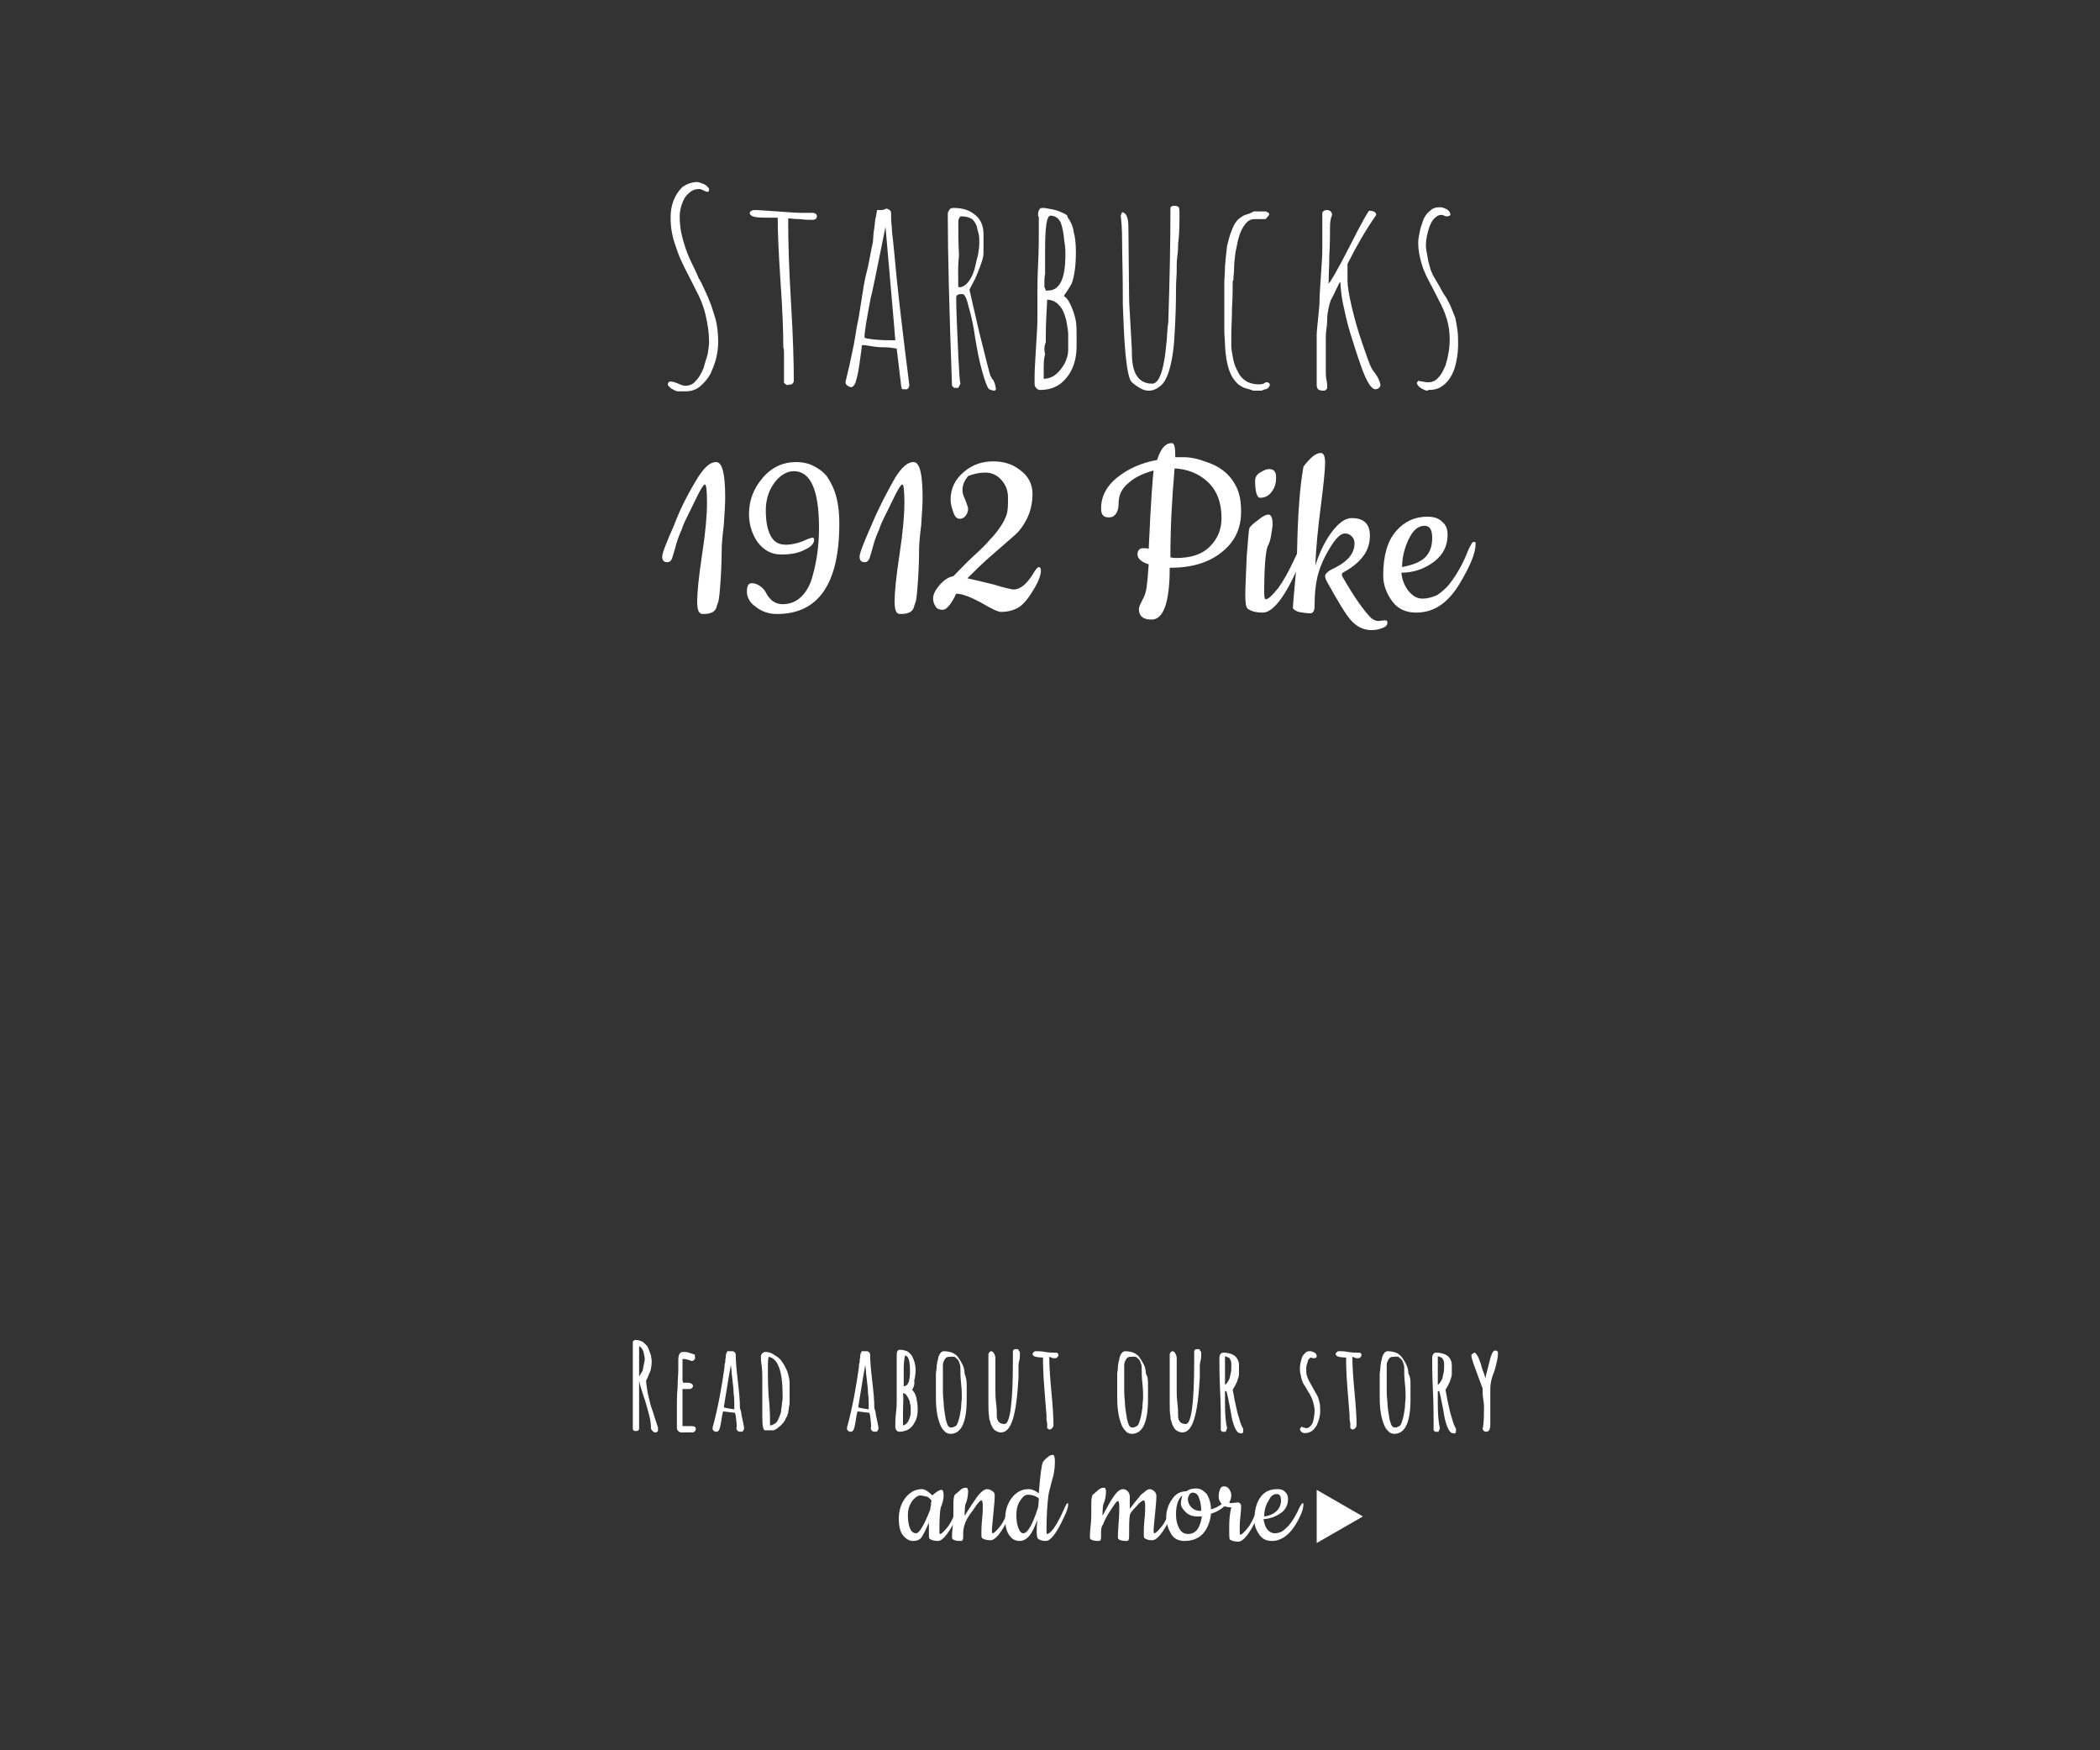 <?xml version="1.0" encoding="utf-8"?>
<!-- Generator: Adobe Illustrator 20.0.0, SVG Export Plug-In . SVG Version: 6.00 Build 0)  -->
<svg version="1.1" id="Layer_1" xmlns="http://www.w3.org/2000/svg" xmlns:xlink="http://www.w3.org/1999/xlink" x="0px" y="0px"
	 viewBox="0 0 300 250" style="enable-background:new 0 0 300 250;" xml:space="preserve">
<rect x="0" y="0" width="300" height="250" fill="#333333" stroke="none"/>
<style type="text/css">
	.st0{fill:#FFFFFF;}
</style>
<g>
	<path class="st0" d="M99.6,26c0.2,0,0.4,0.1,0.7,0.2c0.3,0.1,0.5,0.2,0.7,0.4c0.2,0.2,0.3,0.3,0.3,0.5c0,0.2-0.1,0.3-0.2,0.3
		c-0.2,0-0.4-0.1-0.6-0.2c-0.2-0.1-0.4-0.2-0.6-0.2c-0.6,0-1.1,0.2-1.5,0.6c-0.5,0.4-0.8,1-1,1.6c-0.2,0.6-0.3,1.2-0.3,1.7
		c0,1,0.1,2,0.4,3.1c0.3,1.1,0.6,2,1,2.9c0.4,0.9,0.9,1.8,1.3,2.8l0.4,0.7c0.5,1.1,0.9,1.9,1.2,2.7c0.3,0.7,0.5,1.5,0.8,2.4
		c0.3,1.1,0.4,2.3,0.4,3.4c0,0.7-0.1,1.5-0.3,2.3c-0.2,0.8-0.5,1.5-0.8,2.2c-0.4,0.7-0.9,1.3-1.5,1.8c-0.6,0.5-1.3,0.7-2.1,0.7
		c-0.5,0-0.8,0-1,0c-0.2,0-0.5-0.1-0.8-0.3c-0.3-0.1-0.5-0.4-0.7-0.6c0-0.3,0.1-0.5,0.4-0.5c0.3,0,0.6,0.1,1.1,0.3
		c0.4,0.2,0.8,0.3,1,0.3c0.6,0,1.1-0.2,1.5-0.7c0.5-0.5,0.8-1.1,1.1-1.8c0.2-0.7,0.4-1.4,0.6-2c0.1-0.7,0.2-1.3,0.2-1.8
		c0-1.2-0.2-2.5-0.5-3.8c-0.3-1.3-0.8-2.5-1.4-3.6l-0.5-1c-0.6-1.2-1.1-2.1-1.5-3c-0.4-0.8-0.7-1.7-1-2.6c-0.4-1.2-0.6-2.4-0.6-3.7
		c0-0.8,0.1-1.6,0.4-2.4c0.3-0.8,0.7-1.4,1.3-2C98.1,26.3,98.8,26,99.6,26z"/>
	<path class="st0" d="M112.4,55l-0.4-0.3l0-1.4l0-1.4l0-0.7l0-0.7c0-0.3,0-0.6-0.1-0.9c0-2.1-0.1-5.2-0.4-9.4
		c-0.3-4.4-0.4-7.4-0.4-9.1c-1.6,0-2.7,0-3.2-0.1c-0.5-0.1-0.8-0.3-0.8-0.6c0.1-0.3,0.4-0.4,0.7-0.4c0.6,0,1.7,0.1,3.3,0.2
		c1.5,0.1,2.6,0.2,3.3,0.2l0.8,0l0.8,0c0.5,0,0.7,0.2,0.7,0.5c0,0.2-0.1,0.3-0.2,0.4c-0.2,0.1-0.4,0.1-0.6,0.1c-0.3,0-0.9,0-1.6-0.1
		c-0.8,0-1.3-0.1-1.6-0.1c-0.1,0-0.1,0-0.1,0.1c0,0.1,0,0.4,0,0.7c0,2.5,0.1,6.2,0.4,11.2c0.3,4.9,0.4,8.7,0.4,11.2
		c0,0.2-0.1,0.3-0.3,0.5C112.8,54.9,112.6,55,112.4,55z"/>
	<path class="st0" d="M123.4,49.3c-0.1,0-0.1,0-0.2,0c0,0-0.1,0.1-0.1,0.1c0,0,0,0,0,0.1c0,0,0,0,0,0.1l-0.1,0.8
		c-0.1,0.6-0.2,1.6-0.4,2.7c-0.1,0.6-0.3,1.2-0.4,1.6c-0.2,0.4-0.4,0.6-0.6,0.6c-0.2,0-0.3-0.1-0.5-0.2c-0.2-0.1-0.3-0.3-0.3-0.4
		l0-0.1l0-0.1c0.4-1.6,0.8-3.4,1.2-5.4l0.4-2.4c0.1-0.5,0.2-1,0.3-1.5l0.2-1.3l0.4-2.5c0.1-0.7,0.3-1.8,0.7-3.3
		c0.3-1.5,0.5-2.7,0.7-3.5l0.1-1.4l0.1-0.6c0.1-0.7,0.1-1.2,0.2-1.5c0.1-0.6,0.2-1,0.2-1.1l0.3,0c0.1,0,0.2,0,0.3,0
		c0.3,0,0.5-0.1,0.7-0.2c0.2,0,0.3,0.1,0.5,0.2c0.1,0.1,0.2,0.2,0.2,0.4c0,0.7,0,1.4,0.1,2c0,0.6,0.1,1.3,0.2,2.2l0.2,2
		c0.3,3.6,1,9.7,2.1,18.4V55c0,0.3-0.1,0.4-0.3,0.6c-0.3,0-0.5,0-0.6,0c-0.1,0-0.2-0.1-0.2-0.2c0-0.1-0.1-0.3-0.1-0.6l-0.6-5
		c-0.5-0.1-1.1-0.2-1.9-0.2c-0.3,0-0.7,0-1.4-0.1C124.1,49.4,123.7,49.3,123.4,49.3z M123.5,48.2c0,0.1,0.5,0.2,1.5,0.3
		c1,0.1,1.8,0.1,2.5,0.1h0.4c-0.2-2.7-0.7-8-1.4-16.2c-1.3,6.5-2,9.9-2.1,10.1C123.8,45.6,123.5,47.4,123.5,48.2z"/>
	<path class="st0" d="M141.9,55.8l-0.6-0.2c-0.3-0.3-0.6-1.2-1-2.6c-0.4-1.4-0.7-3-1-4.8c-0.2-1.5-0.5-2.9-0.9-4.3
		c-0.3-1.3-0.6-1.9-0.9-1.9h-0.1c-0.6,0-0.8,0.2-0.8,0.5c0,1.4,0.1,4.2,0.3,8.3c0.1,2.2,0.2,3.6,0.3,4l-0.3,0.6h-0.6l-0.3-0.3
		c-0.4-11-0.6-19-0.6-23.9c0-0.3,0-0.5,0-0.7c0-0.2,0.1-0.3,0.2-0.5c0.1-0.2,0.3-0.3,0.6-0.3c1.3,0,2.3,0.3,3.1,1
		c0.8,0.6,1.2,1.6,1.2,2.7v2.8c0,0.5-0.2,1.1-0.5,1.9c-0.3,0.8-0.6,1.6-1,2.3c-0.3,0.6-0.5,0.9-0.5,1c0,0.1,0.5,2.1,1.4,6.1
		c1,4,1.5,6,1.6,6.2c0,0,0,0.1,0.1,0.1c0,0.1,0.1,0.3,0.3,0.5c0.2,0.4,0.3,0.7,0.3,0.9C142.4,55.7,142.2,55.8,141.9,55.8z M136.9,41
		L136.9,41c0.5,0.1,1-0.2,1.4-0.7c0.4-0.5,0.7-1.1,0.9-1.8c0.2-0.7,0.3-1.4,0.5-2c0.1-0.7,0.2-1.2,0.2-1.7c0-0.6,0-1.1-0.1-1.4
		c-0.1-0.4-0.2-0.8-0.3-1.2c-0.2-0.4-0.4-0.8-0.8-1c-0.4-0.2-0.8-0.3-1.4-0.3c-0.1,0-0.2,0.1-0.3,0.3c-0.1,0.2-0.1,0.4-0.1,0.7
		c0,1.2,0,2.8,0.1,4.6C136.8,38.2,136.9,39.8,136.9,41z"/>
	<path class="st0" d="M147.8,54.8c0-0.3,0-0.7,0-1.2c0-0.8,0.1-2.1,0.2-4c0.1-1.7,0.2-3,0.2-4l0-1.7l0-1.7c0-1,0-2.5,0.1-4.5
		c0.1-2,0.1-3.5,0.1-4.5c0-0.8,0-1.5,0-2.2l-0.1-0.2v-0.2c0-0.3,0.1-0.6,0.2-0.7c0.1-0.2,0.3-0.2,0.6-0.2c0.2,0,0.6,0.1,1.2,0.2
		c0.6,0.1,1.1,0.3,1.5,0.5c0.5,0.2,0.7,0.4,0.7,0.5l0,0.1c0.5,0.7,0.8,1.4,0.9,2.2c0.2,0.7,0.3,1.7,0.3,2.8c0,1.9-0.2,3.4-0.6,4.5h0
		c-0.1,0.2-0.3,0.5-0.6,1c-0.3,0.4-0.5,0.7-0.5,0.8c0.5,0.3,0.8,0.9,1.1,1.6c0.3,0.7,0.5,1.4,0.6,2c0.1,0.7,0.1,1.3,0.1,2l0,1v0.5
		c0,2.4-0.8,4.2-2.3,5.4c-0.8,0.6-1.8,0.9-2.9,0.9c-0.2,0-0.4-0.1-0.5-0.2C147.8,55.2,147.8,55,147.8,54.8z M149.3,50.6
		c-0.1,0.3-0.2,0.9-0.2,1.8c0,0.4,0,0.7,0,1l0,0.7c0.6,0,1.2-0.2,1.7-0.6c0.5-0.4,0.9-0.9,1.3-1.6c0.3-0.6,0.5-1.3,0.5-1.9l0-0.1
		v-0.3v-0.4c0-0.6,0-1.1,0-1.5c0-0.4-0.1-0.9-0.2-1.5c-0.1-0.7-0.3-1.2-0.5-1.7s-0.5-0.8-0.9-1.2c-0.4-0.3-0.9-0.5-1.4-0.5
		c-0.1,1.8-0.2,3.5-0.2,5.2v0.9C149.1,49.6,149.2,50.2,149.3,50.6z M149.2,40.5V41l0.1,0.2l0.1,0.3h0.3c1.7,0,2.5-1.7,2.5-5.1
		c0-0.5,0-1-0.1-1.6l-0.1-0.7L152,34c-0.1-0.8-0.2-1.4-0.4-2c-0.1-0.4-0.3-0.6-0.6-0.9c-0.3-0.2-0.6-0.3-0.9-0.3
		c-0.6,0-0.8,1.7-0.8,5c0,0.6,0,1.1,0,1.3c0,0.2,0,0.5,0,0.7c0,0.5,0,0.9,0,1.3C149.2,39.6,149.2,40,149.2,40.5z"/>
	<path class="st0" d="M164.1,55.8c-0.4,0-0.8-0.1-1.3-0.4c-0.5-0.3-0.9-0.6-1.2-0.9c-0.3-0.4-0.6-1.7-0.8-3.8
		c-0.2-2.1-0.3-4.5-0.4-7.2l0-1.2c0-3.4-0.1-6-0.1-7.8c0-1.8-0.1-3-0.2-3.7l0.2-0.5c0.6,0.1,0.9,0.8,0.9,2.1l0.1,10.1
		c0,0.8,0.1,2.1,0.2,4c0.1,1.9,0.2,3.2,0.2,4c0,2.9,1,4.3,2.9,4.3c1.2,0,1.9-2.7,2.2-8l0.1-0.8c0.2-6.2,0.3-11.3,0.3-15.5l0-0.4
		l0-0.3c0-0.3,0.2-0.4,0.6-0.4c0.3,0,0.5,0.1,0.6,0.2c0.1,0.2,0.1,0.6,0.1,1.3c0,2-0.1,3.3-0.2,3.9c0,0.1,0,0.2,0,0.2
		c0,0.2,0,0.8-0.1,1.5c-0.1,0.8-0.1,1.3-0.1,1.5c0,0.1,0,0.3,0,0.4c0,0.1,0,0.2,0,0.4c0,0.5-0.1,1.3-0.1,2.6c0,2.5-0.1,4.6-0.2,6.3
		c-0.1,2.2-0.4,4.1-0.9,5.6c-0.3,0.8-0.6,1.4-1.1,1.8C165.2,55.6,164.7,55.8,164.1,55.8z"/>
	<path class="st0" d="M180.2,55.8H179c-0.2-0.1-0.5-0.2-0.9-0.3c-0.5-0.1-0.9-0.4-1.2-0.6c-0.3-0.3-0.7-0.7-1-1.3
		c-0.5-1-0.8-2.4-0.9-4.3c0-0.6-0.1-1.3-0.1-2.3v-4.3c0-1,0-1.8,0-2.3c0-0.6,0.1-1.4,0.1-2.4c0.1-1.2,0.2-2.1,0.3-2.9
		c0.2-0.8,0.4-1.6,0.7-2.3c0.3-0.8,0.7-1.4,1.2-1.7c0.2-0.2,0.6-0.4,1-0.5c0.4-0.1,0.7-0.3,0.9-0.4h1.5l0.1,0c0,0,0.1,0,0.1,0
		c0.1,0,0.2,0.1,0.2,0.1c0.1,0,0.2,0.1,0.2,0.1c0.1,0.1,0.1,0.1,0.1,0.1c0,0.1,0,0.2,0,0.2l-0.5,0.6h-1.6c-0.5,0-0.9,0.2-1.3,0.7
		c-0.4,0.5-0.7,1.1-0.9,1.8c-0.2,0.6-0.3,1.4-0.5,2.2c-0.1,0.9-0.2,1.6-0.2,2.3c0,0.6-0.1,1.1-0.1,1.7l-0.1,0.2c0,1,0,2.3-0.1,3.8
		c0,1.5-0.1,2.8-0.1,3.8c0,0.6,0,1.1,0,1.6c0,0.4,0.1,1,0.2,1.5c0.1,0.6,0.2,1,0.4,1.5c0.2,0.4,0.4,0.9,0.7,1.3
		c0.3,0.4,0.7,0.7,1.1,0.9c0.5,0.2,1,0.3,1.6,0.3c0.4,0,0.7-0.1,0.9-0.3c0.4,0,0.6,0.1,0.6,0.4c0,0.2-0.2,0.4-0.5,0.6
		C180.9,55.5,180.5,55.7,180.2,55.8z"/>
	<path class="st0" d="M191.5,40.4l-0.1-0.1l-0.6,1.2c-0.3,0.7-0.6,1.2-0.7,1.4c-0.1,0.3-0.2,0.6-0.3,1.1c-0.1,0.5-0.2,1-0.2,1.5
		c0,0.2,0,0.7-0.1,1.4c-0.1,0.7-0.1,1.1-0.1,1.4v4.9c0,0.3,0,0.6,0.1,1.1c0.1,0.4,0.1,0.8,0.1,1.1c0,0.1-0.1,0.2-0.2,0.3
		c-0.1,0.1-0.3,0.1-0.4,0.1c-0.3,0-0.6-0.1-0.7-0.2c-0.1-0.1-0.2-0.3-0.2-0.6v-7.1c0-0.6,0.1-1.4,0.2-2.4c0.1-1.1,0.2-1.9,0.2-2.4
		c0-0.9,0.1-2.1,0.2-3.7c0.1-1.6,0.2-2.8,0.2-3.7v-5.3c0.1-0.3,0.4-0.4,0.7-0.4c0.2,0,0.4,0.1,0.5,0.2s0.2,0.3,0.2,0.5
		c-0.2,0.4-0.3,1-0.3,1.8c0,1.1,0,2.4-0.1,4c0,1.6-0.1,2.9-0.1,4c0.2-0.1,1.2-1.8,3-5.3c1.7-3.4,2.7-5.1,2.8-5.1c0.6,0,1,0.2,1,0.6
		c-1.6,2.3-2.9,4.6-4.1,7l0,1.2l0,1.2c0,0.7,0.2,2,0.6,3.7c0.4,1.7,0.9,3.5,1.5,5.2c0.6,1.7,1,3,1.4,3.7c0.1,0.2,0.3,0.4,0.5,0.7
		c0.2,0.3,0.4,0.6,0.5,0.9c0.1,0.3,0.2,0.5,0.2,0.7c0,0.2-0.1,0.3-0.2,0.4c-0.1,0.1-0.3,0.2-0.5,0.2c-0.6,0-1.3-1.1-2.1-3.4
		c-0.5-1.4-1-3-1.5-4.6c-0.5-1.6-0.8-3.1-1.1-4.5C191.6,42,191.5,41,191.5,40.4z"/>
	<path class="st0" d="M202.4,54.7l0.2-0.3c0.2,0,0.4,0.1,0.7,0.1c0.3,0.1,0.5,0.1,0.7,0.1c0.6,0,1.1-0.2,1.5-0.7
		c0.4-0.4,0.7-1,1-1.7c0.4-1.3,0.6-2.5,0.6-3.7c0-0.9-0.1-1.9-0.4-2.9s-0.7-1.9-1.2-2.8l-0.4-0.8c-0.5-1-0.9-1.7-1.2-2.3
		s-0.6-1.3-0.8-2c-0.3-1-0.5-2-0.5-3c0-0.5,0.1-1,0.2-1.5c0.1-0.6,0.3-1.1,0.5-1.7c0.2-0.6,0.6-1.1,1-1.4c0.4-0.4,0.9-0.5,1.4-0.5
		c0.3,0,0.6,0.1,1,0.3c0.3,0.2,0.5,0.5,0.5,0.7c0,0.2-0.2,0.3-0.5,0.3c-0.1,0-0.2,0-0.4-0.1c-0.2-0.1-0.3-0.1-0.4-0.1
		c-0.4,0-0.7,0.2-1,0.5c-0.3,0.3-0.5,0.7-0.7,1.2c-0.3,0.9-0.5,1.8-0.5,2.6c0,0.5,0.1,1,0.2,1.5l0.1,0.6c0,0.1,0.1,0.4,0.2,0.8
		l0.2,0.7l0.3,0.7l0.7,1.2l0.3,0.5c0.3,0.6,0.6,1.1,0.9,1.5c0.2,0.4,0.5,0.9,0.7,1.4c0.2,0.5,0.4,1,0.6,1.5c0.1,0.5,0.2,1,0.3,1.7
		c0.1,0.6,0.1,1.3,0.1,2.1c0,1.3-0.2,2.4-0.5,3.4c-0.2,0.6-0.5,1.2-0.8,1.6c-0.3,0.4-0.7,0.8-1.2,1.1c-0.5,0.3-1.1,0.4-1.7,0.4
		l-0.2,0.1c-0.3,0-0.6-0.2-0.8-0.3C202.6,55.2,202.5,55,202.4,54.7z M206.6,30.8L206.6,30.8L206.6,30.8
		C206.7,30.8,206.7,30.8,206.6,30.8z"/>
	<path class="st0" d="M99.7,68.2c0.9-1.4,1.7-2.2,2.6-2.2c0.9,0,1.3,1.7,1.3,5.1c0,1-0.1,2.3-0.2,3.9c-0.2,1.6-0.3,2.8-0.3,3.5
		c0,1.9-0.1,3.6-0.2,5c-0.1,1.4-0.2,2.2-0.3,2.5c-0.1,0.3-0.2,0.5-0.3,0.9c-0.3,0.6-0.9,0.8-1.9,0.8c-0.6,0-0.8-0.6-0.8-1.8
		c0-1.2,0.2-3.4,0.7-6.7c0.5-3.2,0.7-5.7,0.7-7.4c0-1.7-0.1-2.6-0.3-2.6c-0.2,0-0.7,0.8-1.5,2.5c-0.8,1.7-1.5,2.9-1.8,3.9
		c-0.4,0.9-0.7,1.7-0.9,2.5s-0.4,1.3-0.5,1.7c-0.2,0.4-0.4,0.5-0.7,0.5c-0.5,0-0.7-0.3-0.7-0.8c0-0.5,0.6-2,1.7-4.5
		C97.2,72.6,98.4,70.3,99.7,68.2z"/>
	<path class="st0" d="M111.8,86.3c1.1,0,2-0.4,2.7-1.1c0.8-0.8,1.3-1.8,1.6-3c0.6-2.1,0.9-4.4,0.9-6.8c0-5.4-1.2-8.1-3.6-8.1
		c-1,0-2,0.6-2.8,1.7s-1.2,2.4-1.2,3.9c0,1.8,0.3,3.2,1,4.1c0.5,0.6,1.1,0.8,1.9,0.8c0.8,0,1.6-0.2,2.4-0.5c0.8-0.4,1.3-0.5,1.4-0.5
		s0.2,0.1,0.2,0.3c0,0.5-0.4,1-1.3,1.4c-0.9,0.5-2,0.7-3.4,0.7c-1.4,0-2.5-0.6-3.4-1.8c-0.8-1.2-1.2-2.5-1.2-4c0-2,0.7-3.7,2-5.2
		c1.3-1.5,2.9-2.2,4.7-2.2c1,0,1.9,0.2,2.6,0.6c0.8,0.4,1.4,0.9,1.8,1.4c0.4,0.6,0.8,1.3,1.1,2.1c0.5,1.4,0.7,2.9,0.7,4.7
		c0,8.6-3,12.9-8.9,12.9c-1.1,0-2.1-0.3-3-1c-0.9-0.6-1.3-1.4-1.3-2.2s0.2-1.2,0.7-1.2s0.9,0.2,1.3,0.5c0.4,0.3,0.6,0.6,0.8,1
		c0.2,0.4,0.5,0.7,0.8,1C110.9,86.2,111.3,86.3,111.8,86.3z"/>
	<path class="st0" d="M127.9,68.2c0.9-1.4,1.7-2.2,2.6-2.2c0.9,0,1.3,1.7,1.3,5.1c0,1-0.1,2.3-0.2,3.9c-0.2,1.6-0.3,2.8-0.3,3.5
		c0,1.9-0.1,3.6-0.2,5c-0.1,1.4-0.2,2.2-0.3,2.5c-0.1,0.3-0.2,0.5-0.3,0.9c-0.3,0.6-0.9,0.8-1.9,0.8c-0.6,0-0.8-0.6-0.8-1.8
		c0-1.2,0.2-3.4,0.7-6.7c0.5-3.2,0.7-5.7,0.7-7.4c0-1.7-0.1-2.6-0.3-2.6c-0.2,0-0.7,0.8-1.5,2.5c-0.8,1.7-1.5,2.9-1.8,3.9
		c-0.4,0.9-0.7,1.7-0.9,2.5s-0.4,1.3-0.5,1.7c-0.2,0.4-0.4,0.5-0.7,0.5c-0.5,0-0.7-0.3-0.7-0.8c0-0.5,0.6-2,1.7-4.5
		C125.5,72.6,126.7,70.3,127.9,68.2z"/>
	<path class="st0" d="M137.5,70c0,0.4,0.1,0.8,0.4,1.4c0.2,0.6,0.4,1,0.4,1.3c0,0.3-0.1,0.6-0.3,0.9c-0.2,0.3-0.5,0.5-0.9,0.5
		c-0.4,0-0.7-0.3-0.9-0.9c-0.2-0.6-0.4-1.2-0.4-1.8c0-1.6,0.6-2.9,1.9-4s2.7-1.5,4.2-1.5c1.5,0,2.8,0.4,3.9,1.3
		c1.1,0.8,1.7,2,1.7,3.3c0,1.4-0.3,2.6-0.8,3.6s-1.1,1.8-1.8,2.4c-0.7,0.6-1.7,1.5-3.1,2.7c-1.4,1.2-2.5,2.3-3.6,3.4
		c0.9,0.2,2.2,0.5,3.8,0.9c1.6,0.5,2.6,0.7,2.8,0.7c0.9,0,1.8-0.7,2.7-2.1c0.4-0.7,0.7-1.1,0.9-1.1c0.2,0,0.3,0.2,0.3,0.5
		c0,0.7-0.4,1.7-1.1,2.8c-0.7,1.2-1.4,2-2,2.4c-0.6,0.4-1.5,0.7-2.6,0.7c-0.4,0-1.3-0.4-2.8-1.3c-1.5-0.8-2.7-1.3-3.6-1.3
		c-0.7,1.5-1.4,2.3-1.9,2.3c-0.4,0-0.8-0.1-1-0.4s-0.4-0.7-0.4-1.2c0-0.6,0.3-1.2,0.9-1.9c0.6-0.7,1.3-1.2,2-1.3
		c0.9-0.9,1.8-1.9,2.9-2.9c1.1-1,1.9-1.8,2.3-2.3c0.5-0.5,1-1.1,1.4-1.7c0.5-0.7,0.8-1.3,1-1.9c0.2-0.6,0.2-1.4,0.2-2.4
		s-0.3-1.8-0.9-2.5c-0.6-0.7-1.4-1.1-2.3-1.1s-1.8,0.2-2.5,0.5C137.9,68.5,137.5,69.1,137.5,70z"/>
	<path class="st0" d="M167.9,65.3c0.2,0,0.6,0,1.2,0s1.5,0.1,2.4,0.4s1.9,0.6,2.8,1.2s1.6,1.3,2.2,2.4s0.8,2.3,0.8,3.8
		c0,2.4-0.9,4.3-2.8,5.8c-1.9,1.5-4.3,2.2-7.4,2.2c0,5-0.9,7.4-2.6,7.4c-1.2,0-1.8-0.5-1.8-1.5c0-0.3,0.2-0.7,0.5-1.3
		c0.3-0.5,0.5-1.1,0.6-1.8c0.1-0.7,0.2-1.8,0.3-3.3c-1-0.3-1.6-0.8-1.6-1.4c0-0.6,0.3-0.9,0.8-0.9c0.3,0,0.6,0,0.8,0.1
		c0.3-6.8,0.6-10.5,0.7-11.2c-1.4,0.4-2.6,0.9-3.6,1.8c-1,0.8-1.4,1.8-1.4,2.9c0,0.6-0.1,1.1-0.4,1.5c-0.3,0.4-0.6,0.5-1,0.5
		c-0.8,0-1.1-0.4-1.1-1.3c0-1.7,0.8-3.2,2.3-4.4c1.5-1.2,3.4-2.1,5.7-2.5c0.5-1.6,1.2-2.4,2-2.4C167.8,63.2,167.9,63.9,167.9,65.3z
		 M174.5,74c0-2.3-0.7-4-2-5.2c-1.3-1.2-2.9-1.8-4.7-1.9c-0.4,4.5-0.6,8.7-0.6,12.7c0.4,0.1,0.6,0.1,0.8,0.1c2.1,0,3.7-0.5,4.8-1.6
		C174,76.9,174.5,75.6,174.5,74z"/>
	<path class="st0" d="M180.4,87.5c-1,0-1.7-0.2-2.2-0.6c-0.2-0.2-0.3-0.8-0.3-1.9s0.1-2.9,0.2-5.5c0.2-2.6,0.3-3.9,0.4-4.1
		c0.1-0.2,0.5-0.6,1.2-1.1c0.7-0.6,1.2-0.8,1.5-0.8c0.4,0,0.6,0.5,0.6,1.4c0,0.3-0.1,0.8-0.2,1.5c-0.1,0.7-0.3,1.3-0.5,1.6
		c-0.3,0.8-0.5,3-0.5,6.6c0,0.7,0.1,1,0.2,1c0.4,0,1-0.6,1.8-1.6c0.8-1.1,1.5-2.4,2.3-4.1s1.2-2.5,1.4-2.5c0.2,0,0.2,0.1,0.2,0.3
		c0,0.7-0.4,1.8-1.1,3.4C183.5,85.4,181.8,87.5,180.4,87.5z M179.3,68.7c0-0.5,0.2-0.9,0.7-1.2c0.5-0.3,0.9-0.5,1.3-0.5
		c0.7,0,1,0.4,1,1.2s-0.2,1.5-0.6,2c-0.4,0.6-1,0.9-1.7,0.9C179.6,71.1,179.3,70.3,179.3,68.7z"/>
	<path class="st0" d="M196.9,88.7l1-0.1c0.2,0,0.3,0.1,0.3,0.3c0,0.4-0.2,0.6-0.7,0.8s-1,0.3-1.6,0.3c-1.1,0-2.1-0.5-2.9-1.4
		c-0.8-0.9-1.8-2.6-3.2-5.1c-0.3-0.5-0.5-0.9-0.5-1.2c0-0.4,0.5-0.8,1.6-1.3c1.7-0.9,2.6-2,2.6-3.4c0-0.4-0.1-0.7-0.4-1
		c-0.3-0.3-0.6-0.4-1-0.4c-0.6,0-1.3,0.7-2.2,2.2s-1.4,2.8-1.7,4c-0.3,1.3-0.4,2.6-0.4,4.1c0,0.7-0.2,1.1-0.6,1.1
		c-0.6,0-1.1-0.1-1.7-0.2c-0.5-0.2-0.8-0.4-0.8-0.6s0.1-1.5,0.3-3.6c0.2-2.1,0.3-3.7,0.3-4.6c0.1-5.2,0.4-9.1,0.9-11.9
		c0.1-0.2,0.4-0.6,1-1.2c0.6-0.6,1.1-0.8,1.5-0.8s0.6,0.5,0.6,1.4s-0.2,3-0.6,6.1c-0.4,3.1-0.7,6-0.8,8.6c0.5-1.6,1.2-3.2,2.2-4.6
		c1-1.4,2-2.2,3-2.2c1.7,0,2.6,0.8,2.6,2.5c0,1.1-0.3,2.1-1,3c-0.7,0.9-1.6,1.6-2.7,2.2c-0.2,0.1-0.3,0.2-0.3,0.3s0,0.3,0.1,0.4
		c1.6,2.8,3,4.8,4.1,5.9C196.2,88.5,196.5,88.7,196.9,88.7z"/>
	<path class="st0" d="M202.3,87.5c-1.4,0-2.6-0.5-3.4-1.6c-0.8-1.1-1.3-2.3-1.3-3.7c0-2.8,0.6-4.9,1.8-6.3c1.2-1.4,2.7-2.1,4.5-2.1
		c0.9,0,1.6,0.2,2.1,0.7c0.6,0.5,0.8,1.1,0.8,1.9c0,1.5-0.6,2.8-1.9,3.8c-1.3,1-2.9,1.6-4.7,1.6c0.1,1,0.4,1.8,1,2.6
		c0.6,0.7,1.2,1.1,2,1.1c0.8,0,1.4-0.2,2.1-0.5c0.6-0.4,1.2-0.9,1.7-1.5c1.1-1.4,2-3,2.7-4.8c0.2-0.5,0.4-0.8,0.5-1
		c0.1-0.2,0.2-0.3,0.4-0.3s0.2,0.1,0.2,0.3c0,1.3-0.8,3.2-2.3,5.7C206.8,86.2,204.8,87.5,202.3,87.5z M200.3,81
		c1.5-0.3,2.6-0.7,3.3-1.4c0.7-0.7,1-1.6,1-2.8s-0.4-1.7-1.1-1.7c-0.9,0-1.6,0.6-2.2,1.8C200.7,78.1,200.3,79.5,200.3,81z"/>
</g>
<g>
	<path class="st0" d="M91.3,197.2v6.7c0,0.2,0,0.3-0.1,0.4c-0.1,0.1-0.2,0.1-0.4,0.1c-0.1,0-0.2,0-0.3-0.1c-0.1-0.1-0.1-0.2-0.1-0.3
		v-0.1c0-1.4,0-3,0-5c0-2,0-3.6,0-5v-2.1c0-0.1,0-0.2,0.1-0.3c0.1-0.1,0.2-0.1,0.4-0.1c0.3,0,0.5,0.1,0.8,0.2
		c0.2,0.1,0.4,0.3,0.6,0.5c0.2,0.2,0.3,0.4,0.4,0.7s0.2,0.5,0.3,0.8c0,0.3,0.1,0.5,0.1,0.8c0,0.2,0,0.6-0.1,1c0,0.2-0.1,0.5-0.3,0.9
		l-0.2,0.5l-0.2,0.4c0,0.4,0.1,0.9,0.2,1.6c0.1,0.6,0.3,1.2,0.4,1.7c0.1,0.5,0.4,1.1,0.6,1.9l0.5,1.5v0c0,0.1,0,0.2,0,0.2
		c0,0.1,0,0.1,0,0.2c0,0.2-0.2,0.3-0.4,0.3c-0.2,0-0.4-0.2-0.6-0.5V204c0-0.6-0.1-1.3-0.3-2c-0.2-0.7-0.4-1.6-0.8-2.7
		C91.6,198.4,91.4,197.7,91.3,197.2z M91.8,195.8l0.3-1.5c0-0.1,0-0.2,0-0.2c0-0.3-0.1-0.7-0.2-1.1c-0.1-0.2-0.2-0.4-0.3-0.5
		s-0.2-0.2-0.3-0.2c0,0.3,0,0.8,0,1.7c0,0.8,0,1.4,0,1.8c0,0.3,0,0.5,0,0.8C91.5,196.3,91.6,196.1,91.8,195.8z"/>
	<path class="st0" d="M99.3,193.9c0,0.1,0,0.2-0.1,0.3c-0.1,0.1-0.2,0.2-0.4,0.2c-0.5-0.2-0.9-0.3-1.3-0.3c0,0.2,0,0.5,0,0.7
		c0,0.3,0,0.7,0,1.2c0,0.6,0,1,0,1.2l0.1,0.3l0.3,0c0.1,0,0.2,0,0.3,0c0.5,0,0.8,0.2,0.8,0.5c0,0.1-0.1,0.2-0.2,0.3
		c-0.1,0.1-0.2,0.1-0.4,0.1c-0.2,0-0.3,0-0.5,0h-0.4c0,0.4,0,0.9,0,1.3c0,0.4,0,0.9,0,1.5c0,0.8,0,1.3,0,1.5c0,0.6,0,1,0,1l0.6,0
		l0.7,0c0.4,0,0.6,0.1,0.6,0.4c0,0.2-0.1,0.3-0.2,0.4c-0.1,0.1-0.3,0.1-0.5,0.1h-1.4c-0.2,0-0.3-0.1-0.4-0.2s-0.2-0.2-0.2-0.4v-0.4
		c0-0.1,0-0.2,0-0.3l0-0.4c0-0.2,0-0.5,0-1.1c0-0.5,0-0.9,0-1.1c0-0.6,0-1.5,0.1-2.5c0-1,0.1-1.9,0.1-2.5c0-0.1,0-0.4,0-0.7
		c0-0.3,0-0.6,0-0.7c0-0.8,0.2-1.2,0.7-1.2c0.2,0,0.5,0,0.8,0.1s0.6,0.2,0.9,0.3C99.2,193.6,99.3,193.8,99.3,193.9z"/>
	<path class="st0" d="M105.1,202.2l-0.1-0.4l-1.7-0.2c-0.1,0.3-0.2,0.9-0.3,1.6c-0.1,0.6-0.2,0.9-0.3,1.1c-0.1,0.1-0.2,0.2-0.3,0.2
		c-0.1,0-0.3,0-0.4-0.1c-0.1-0.1-0.2-0.2-0.2-0.3c0,0,0,0,0-0.1l0-0.1c0.8-2.9,1.3-5.8,1.7-8.6c0-0.2,0-0.5,0.1-0.7
		c0-0.4,0.1-0.8,0.1-1s0.1-0.4,0.2-0.6h0.6c0.2,0,0.3,0,0.4,0.1c0.1,0.1,0.2,0.2,0.2,0.3c0,0.9,0.1,2.1,0.3,3.8
		c0.2,1.7,0.3,2.9,0.3,3.7c0,0.1,0,0.3,0.1,0.5c0.1,0.3,0.1,0.4,0.1,0.5c0,0.1,0.1,0.5,0.2,1c0.1,0.5,0.2,0.9,0.2,1.1v0
		c0,0.2-0.1,0.4-0.3,0.5c-0.3,0-0.4,0-0.6-0.1c-0.1-0.1-0.2-0.2-0.2-0.4C105.3,203.6,105.2,203,105.1,202.2z M104.9,201.3
		c0-0.2,0-0.4,0-0.6c0-0.5,0-1.1-0.1-1.7c0-0.6-0.1-1.3-0.2-2.2c-0.1-0.7-0.1-1.3-0.2-1.8c-0.5,2.8-0.8,4.9-1,6
		C103.6,201.1,104.1,201.2,104.9,201.3z"/>
	<path class="st0" d="M108.7,193.7c0-0.1,0.1-0.3,0.2-0.4c0.1-0.1,0.3-0.2,0.4-0.2c0.4,0,0.8,0.1,1.1,0.3s0.7,0.4,1,0.7
		s0.5,0.7,0.7,1c0.2,0.4,0.4,0.8,0.5,1.2c0.1,0.4,0.2,0.8,0.2,1.3l0,0.4l0,0.4v0.9c0,0.4,0,0.7,0,0.9c0,0.2,0,0.5-0.1,0.8
		c0,0.3-0.1,0.6-0.1,0.8c-0.1,0.2-0.1,0.5-0.3,0.7c-0.1,0.2-0.2,0.5-0.4,0.7s-0.3,0.4-0.6,0.6c-0.2,0.2-0.5,0.4-0.8,0.5h-1.2
		c-0.3,0-0.4-0.7-0.4-2.2c0-0.6,0-1.5,0-2.7c0-1.2,0-2.1,0-2.7c0-0.4,0-0.9-0.1-1.7C108.7,194.5,108.7,194,108.7,193.7z M110,203.2
		v0.4c0.2,0,0.4-0.1,0.6-0.2s0.4-0.3,0.5-0.5c0.1-0.2,0.2-0.4,0.3-0.7c0.1-0.3,0.2-0.5,0.2-0.8c0-0.2,0.1-0.5,0.1-0.8
		c0-0.3,0.1-0.5,0.1-0.8c0-0.1,0-0.3,0-0.6c0-3.4-0.7-5.2-2-5.4c-0.1,0.4-0.1,1-0.1,1.8c0,0.9,0,2.1,0.1,3.8
		C110,201.1,110,202.4,110,203.2z"/>
	<path class="st0" d="M124.3,202.2l-0.1-0.4l-1.7-0.2c-0.1,0.3-0.2,0.9-0.3,1.6c-0.1,0.6-0.2,0.9-0.3,1.1c-0.1,0.1-0.2,0.2-0.3,0.2
		c-0.1,0-0.3,0-0.4-0.1c-0.1-0.1-0.2-0.2-0.2-0.3c0,0,0,0,0-0.1l0-0.1c0.8-2.9,1.3-5.8,1.7-8.6c0-0.2,0-0.5,0.1-0.7
		c0-0.4,0.1-0.8,0.1-1s0.1-0.4,0.2-0.6h0.6c0.2,0,0.3,0,0.4,0.1c0.1,0.1,0.2,0.2,0.2,0.3c0,0.9,0.1,2.1,0.3,3.8
		c0.2,1.7,0.3,2.9,0.3,3.7c0,0.1,0,0.3,0.1,0.5c0.1,0.3,0.1,0.4,0.1,0.5c0,0.1,0.1,0.5,0.2,1c0.1,0.5,0.2,0.9,0.2,1.1v0
		c0,0.2-0.1,0.4-0.3,0.5c-0.3,0-0.4,0-0.6-0.1c-0.1-0.1-0.2-0.2-0.2-0.4C124.5,203.6,124.4,203,124.3,202.2z M124.1,201.3
		c0-0.2,0-0.4,0-0.6c0-0.5,0-1.1-0.1-1.7c0-0.6-0.1-1.3-0.2-2.2c-0.1-0.7-0.1-1.3-0.2-1.8c-0.5,2.8-0.8,4.9-1,6
		C122.8,201.1,123.3,201.2,124.1,201.3z"/>
	<path class="st0" d="M130.3,198.5c0.3,0.3,0.5,0.7,0.6,1.1c0.1,0.5,0.2,1,0.2,1.7s-0.1,1.3-0.4,1.8c-0.3,0.6-0.7,1-1.2,1.2
		c-0.3,0.1-0.6,0.2-1,0.2c-0.2,0-0.4-0.1-0.5-0.3c0-0.1-0.1-0.2-0.1-0.3c0-0.1,0-0.2,0-0.3c0-0.4,0-1,0.1-1.8s0.1-1.4,0.1-1.8
		c0-0.5,0-1.4,0-2.7c0-1.1,0-2,0-2.7c0-0.1,0-0.2,0-0.5l0-0.4v-0.1c0-0.3,0-0.4,0.1-0.6s0.2-0.2,0.4-0.2c0.4,0,0.7,0.1,1,0.2
		c0.3,0.2,0.5,0.4,0.7,0.7c0.3,0.6,0.5,1.2,0.5,2c0,0.6-0.1,1.1-0.2,1.5C130.7,197.8,130.5,198.2,130.3,198.5z M129,201.6
		c0,0.2,0,0.4,0,0.6c0,0.2,0,0.4,0,0.6c0,0,0,0,0,0c0,0,0,0,0,0v0.8c0.4-0.1,0.6-0.3,0.8-0.7s0.3-0.8,0.3-1.2c0-0.3,0-0.5,0-0.6
		c0-0.2,0-0.4-0.1-0.6c0-0.3-0.1-0.5-0.2-0.7c-0.1-0.2-0.2-0.4-0.3-0.5c-0.1-0.2-0.3-0.3-0.5-0.3C129.1,199.8,129,200.6,129,201.6z
		 M129.1,195.5v2.5c0.6,0,0.9-0.7,0.9-2.1c0-1.5-0.2-2.2-0.7-2.3C129.2,194,129.1,194.6,129.1,195.5z"/>
	<path class="st0" d="M138.1,197.8v0.1l0,1l0,1c0,3.3-0.8,4.9-2.3,4.9c-0.3,0-0.6-0.1-0.8-0.3c-0.2-0.2-0.4-0.4-0.6-0.8
		c-0.3-0.7-0.5-1.4-0.6-2.3c-0.1-0.8-0.1-1.5-0.1-2.2c0-0.1,0-0.3,0-0.3c0-0.1,0-0.2,0-0.3c0-0.1,0-0.1,0-0.1v-0.3
		c0-0.1,0-0.3,0-0.7c0-0.2,0-0.3,0-0.5c0-0.3,0-0.6,0-0.8s0.1-0.5,0.1-0.9c0-0.3,0.1-0.6,0.1-0.8c0.1-0.2,0.1-0.5,0.2-0.8
		c0.1-0.2,0.2-0.4,0.3-0.5s0.3-0.2,0.4-0.2c0.5,0,0.9,0.1,1.2,0.2s0.7,0.4,0.9,0.7c0.2,0.3,0.4,0.6,0.6,1c0.2,0.4,0.3,0.9,0.3,1.3
		C138,196.7,138.1,197.2,138.1,197.8z M135.6,193.8c-0.4,0-0.6,0.2-0.8,0.7c-0.1,0.2-0.1,0.4-0.1,0.6c0,0.2,0,0.5,0,0.7
		c0,0.2,0,0.4,0,0.5c0,0.1,0,0.3,0,0.5c0,0.1,0,0.4,0,0.8c0,0.4,0,0.6,0,0.8c0,0.4,0,1,0.1,1.8c0,0.9,0.2,1.7,0.3,2.5
		c0.1,0.4,0.2,0.7,0.3,0.9c0.1,0.2,0.3,0.3,0.5,0.3c0.2,0,0.4-0.1,0.6-0.2s0.3-0.4,0.4-0.7c0.2-0.6,0.3-1.2,0.4-1.9
		c0-0.6,0.1-1.1,0.1-1.5c0-0.5,0-1.1-0.1-2c-0.1-0.9-0.1-1.6-0.1-2v-0.3c0-0.3-0.1-0.5-0.2-0.8s-0.3-0.4-0.5-0.6
		S135.8,193.8,135.6,193.8z"/>
	<path class="st0" d="M143,204.6c-0.3,0-0.5-0.1-0.7-0.2c-0.2-0.1-0.4-0.3-0.5-0.5c-0.1-0.2-0.3-0.5-0.3-0.7
		c-0.1-0.3-0.2-0.5-0.2-0.9c-0.1-0.6-0.1-1.2-0.1-1.9c0-1.4,0-2.9,0-4.5c0-0.4,0-0.9,0-1.7l0-0.8c0.1-0.2,0.2-0.4,0.4-0.4
		c0.1,0,0.3,0.1,0.4,0.3c0.1,0.2,0.2,0.4,0.2,0.7v4.6c0,0.4,0,1,0.1,1.8c0.1,0.8,0.1,1.4,0.1,1.8c0,0.8,0.4,1.2,1.1,1.2
		c0.8,0,1.2-3,1.2-9.1v-1v-0.1c0,0,0-0.1,0-0.1c0-0.1,0-0.2,0.1-0.3s0.2-0.1,0.4-0.1c0.1,0,0.3,0,0.3,0.1s0.1,0.2,0.2,0.3
		c0,0.1,0,0.3,0,0.4c0,0.2,0,0.5-0.1,0.9s-0.1,0.6-0.1,0.8c0,0.2,0,0.4,0,0.7c0,0.3,0,0.6,0,0.7c0,0.1,0,0.1,0,0.1c0,0,0,0.1,0,0.1
		C145.2,202.1,144.5,204.6,143,204.6z"/>
	<path class="st0" d="M149.5,202.8l0-0.6c0-0.1-0.1-1.4-0.3-3.8s-0.2-3.9-0.2-4.5c-0.7,0-1.1-0.1-1.3-0.2c-0.1-0.1-0.2-0.2-0.2-0.3
		c0-0.1,0.1-0.2,0.2-0.3c0.1-0.1,0.2-0.1,0.4-0.1c0.3,0,0.6,0,1.2,0.1c0.5,0.1,0.9,0.1,1.2,0.1c0,0,0.1,0,0.1,0h0.1
		c0.4,0,0.5,0.1,0.5,0.4c0,0.1-0.1,0.2-0.2,0.3c-0.1,0.1-0.2,0.1-0.4,0.1c-0.1,0-0.3,0-0.4-0.1l-0.3-0.1l0,0.1l0,0.1
		c0,1.1,0.1,2.7,0.3,4.8c0.2,2.1,0.3,3.7,0.3,4.8c0,0.1-0.1,0.3-0.2,0.4s-0.3,0.2-0.4,0.2l-0.3-0.2l0-0.7L149.5,202.8z"/>
	<path class="st0" d="M164,197.8v0.1l0,1l0,1c0,3.3-0.8,4.9-2.3,4.9c-0.3,0-0.6-0.1-0.8-0.3c-0.2-0.2-0.4-0.4-0.6-0.8
		c-0.3-0.7-0.5-1.4-0.6-2.3c-0.1-0.8-0.1-1.5-0.1-2.2c0-0.1,0-0.3,0-0.3c0-0.1,0-0.2,0-0.3c0-0.1,0-0.1,0-0.1v-0.3
		c0-0.1,0-0.3,0-0.7c0-0.2,0-0.3,0-0.5c0-0.3,0-0.6,0-0.8s0.1-0.5,0.1-0.9c0-0.3,0.1-0.6,0.1-0.8c0.1-0.2,0.1-0.5,0.2-0.8
		c0.1-0.2,0.2-0.4,0.3-0.5s0.3-0.2,0.4-0.2c0.5,0,0.9,0.1,1.2,0.2s0.7,0.4,0.9,0.7c0.2,0.3,0.4,0.6,0.6,1c0.2,0.4,0.3,0.9,0.3,1.3
		C164,196.7,164,197.2,164,197.8z M161.5,193.8c-0.4,0-0.6,0.2-0.8,0.7c-0.1,0.2-0.1,0.4-0.1,0.6c0,0.2,0,0.5,0,0.7
		c0,0.2,0,0.4,0,0.5c0,0.1,0,0.3,0,0.5c0,0.1,0,0.4,0,0.8c0,0.4,0,0.6,0,0.8c0,0.4,0,1,0.1,1.8c0,0.9,0.2,1.7,0.3,2.5
		c0.1,0.4,0.2,0.7,0.3,0.9c0.1,0.2,0.3,0.3,0.5,0.3c0.2,0,0.4-0.1,0.6-0.2s0.3-0.4,0.4-0.7c0.2-0.6,0.3-1.2,0.4-1.9
		c0-0.6,0.1-1.1,0.1-1.5c0-0.5,0-1.1-0.1-2c-0.1-0.9-0.1-1.6-0.1-2v-0.3c0-0.3-0.1-0.5-0.2-0.8s-0.3-0.4-0.5-0.6
		S161.7,193.8,161.5,193.8z"/>
	<path class="st0" d="M168.9,204.6c-0.3,0-0.5-0.1-0.7-0.2c-0.2-0.1-0.4-0.3-0.5-0.5c-0.1-0.2-0.3-0.5-0.3-0.7
		c-0.1-0.3-0.2-0.5-0.2-0.9c-0.1-0.6-0.1-1.2-0.1-1.9c0-1.4,0-2.9,0-4.5c0-0.4,0-0.9,0-1.7l0-0.8c0.1-0.2,0.2-0.4,0.4-0.4
		c0.1,0,0.3,0.1,0.4,0.3c0.1,0.2,0.2,0.4,0.2,0.7v4.6c0,0.4,0,1,0.1,1.8c0.1,0.8,0.1,1.4,0.1,1.8c0,0.8,0.4,1.2,1.1,1.2
		c0.8,0,1.2-3,1.2-9.1v-1v-0.1c0,0,0-0.1,0-0.1c0-0.1,0-0.2,0.1-0.3s0.2-0.1,0.4-0.1c0.1,0,0.3,0,0.3,0.1s0.1,0.2,0.2,0.3
		c0,0.1,0,0.3,0,0.4c0,0.2,0,0.5-0.1,0.9s-0.1,0.6-0.1,0.8c0,0.2,0,0.4,0,0.7c0,0.3,0,0.6,0,0.7c0,0.1,0,0.1,0,0.1c0,0,0,0.1,0,0.1
		C171.1,202.1,170.4,204.6,168.9,204.6z"/>
	<path class="st0" d="M177.1,204.7c-0.2,0-0.5-0.3-0.7-0.8c-0.2-0.5-0.4-1.1-0.5-1.8l-0.1-0.6c-0.3-1.6-0.5-2.5-0.6-2.8h-0.2
		c0,0.3,0,0.6,0,0.9c0,0.3,0,0.6,0,0.9c0,1.5,0.1,2.7,0.3,3.5l-0.2,0.5h-0.5l-0.2-0.2l0-1.1c0-1,0-2.5-0.1-4.6
		c-0.1-2.1-0.1-3.6-0.1-4.6c0-0.5,0.2-0.8,0.6-0.8c0.4,0,0.8,0.1,1.1,0.2c0.3,0.1,0.6,0.3,0.8,0.6s0.3,0.6,0.3,1v1.2
		c0,0.2,0,0.3-0.1,0.6c-0.1,0.2-0.1,0.4-0.2,0.6l-0.3,0.6l-0.3,0.5l0.3,1.6c0.2,0.8,0.3,1.5,0.5,2.1s0.3,1.1,0.5,1.5l0.1,0.2
		c0.1,0.1,0.1,0.2,0.1,0.3s0,0.2,0,0.2c0,0.1,0,0.2-0.1,0.3S177.2,204.7,177.1,204.7z M175.9,195.3c0-0.2,0-0.4,0-0.5s0-0.3-0.1-0.5
		c-0.1-0.2-0.1-0.3-0.3-0.4s-0.3-0.1-0.5-0.2l0,0.1c0,0.1,0,0.1,0,0.1c0,0.6,0,1.2,0,2c0,0.8,0,1.4,0,1.9c0.2-0.1,0.3-0.3,0.5-0.6
		s0.2-0.6,0.3-1C175.9,195.9,175.9,195.5,175.9,195.3z"/>
	<path class="st0" d="M186.6,195.5c0,0.3,0,0.7,0.1,1c0.1,0.3,0.2,0.6,0.4,0.9c0.4,0.7,0.7,1.3,1,1.8c0.2,0.3,0.3,0.7,0.4,1.1
		s0.1,0.8,0.1,1.3c0,0.7-0.2,1.3-0.5,2c-0.2,0.3-0.4,0.6-0.7,0.8c-0.3,0.2-0.6,0.3-1,0.3v0c-0.2,0-0.4-0.1-0.5-0.2
		c-0.1-0.1-0.2-0.3-0.2-0.4l0.2-0.3c0.2,0,0.3,0.1,0.3,0.1c0.2,0,0.3,0.1,0.4,0.1c0.2,0,0.4-0.1,0.6-0.3c0.2-0.2,0.3-0.4,0.4-0.7
		c0.1-0.5,0.2-1,0.2-1.5c0-0.4-0.1-0.8-0.2-1.2c-0.1-0.4-0.3-0.8-0.5-1.2l-0.2-0.3c-0.2-0.4-0.4-0.7-0.6-1s-0.3-0.6-0.4-1
		c-0.1-0.4-0.2-0.9-0.2-1.3c0-0.5,0.1-1,0.3-1.6c0.1-0.3,0.3-0.5,0.5-0.7c0.2-0.2,0.4-0.2,0.7-0.2c0.2,0,0.4,0.1,0.6,0.2
		c0.2,0.1,0.3,0.3,0.3,0.5c0,0.1,0,0.2-0.1,0.2c-0.1,0.1-0.2,0.1-0.3,0.1c-0.1,0-0.2,0-0.4-0.1c-0.1,0-0.2,0.1-0.3,0.2
		s-0.2,0.3-0.2,0.5C186.7,194.8,186.6,195.2,186.6,195.5z"/>
	<path class="st0" d="M192.8,202.8l0-0.6c0-0.1-0.1-1.4-0.3-3.8s-0.2-3.9-0.2-4.5c-0.7,0-1.1-0.1-1.3-0.2c-0.1-0.1-0.2-0.2-0.2-0.3
		c0-0.1,0.1-0.2,0.2-0.3c0.1-0.1,0.2-0.1,0.4-0.1c0.3,0,0.6,0,1.2,0.1c0.5,0.1,0.9,0.1,1.2,0.1c0,0,0.1,0,0.1,0h0.1
		c0.4,0,0.5,0.1,0.5,0.4c0,0.1-0.1,0.2-0.2,0.3c-0.1,0.1-0.2,0.1-0.4,0.1c-0.1,0-0.3,0-0.4-0.1l-0.3-0.1l0,0.1l0,0.1
		c0,1.1,0.1,2.7,0.3,4.8c0.2,2.1,0.3,3.7,0.3,4.8c0,0.1-0.1,0.3-0.2,0.4s-0.3,0.2-0.4,0.2l-0.3-0.2l0-0.7L192.8,202.8z"/>
	<path class="st0" d="M201.5,197.8v0.1l0,1l0,1c0,3.3-0.8,4.9-2.3,4.9c-0.3,0-0.6-0.1-0.8-0.3c-0.2-0.2-0.4-0.4-0.6-0.8
		c-0.3-0.7-0.5-1.4-0.6-2.3c-0.1-0.8-0.1-1.5-0.1-2.2c0-0.1,0-0.3,0-0.3c0-0.1,0-0.2,0-0.3c0-0.1,0-0.1,0-0.1v-0.3
		c0-0.1,0-0.3,0-0.7c0-0.2,0-0.3,0-0.5c0-0.3,0-0.6,0-0.8s0.1-0.5,0.1-0.9c0-0.3,0.1-0.6,0.1-0.8c0.1-0.2,0.1-0.5,0.2-0.8
		c0.1-0.2,0.2-0.4,0.3-0.5s0.3-0.2,0.4-0.2c0.5,0,0.9,0.1,1.2,0.2s0.7,0.4,0.9,0.7c0.2,0.3,0.4,0.6,0.6,1c0.2,0.4,0.3,0.9,0.3,1.3
		C201.5,196.7,201.5,197.2,201.5,197.8z M199,193.8c-0.4,0-0.6,0.2-0.8,0.7c-0.1,0.2-0.1,0.4-0.1,0.6c0,0.2,0,0.5,0,0.7
		c0,0.2,0,0.4,0,0.5c0,0.1,0,0.3,0,0.5c0,0.1,0,0.4,0,0.8c0,0.4,0,0.6,0,0.8c0,0.4,0,1,0.1,1.8c0,0.9,0.2,1.7,0.3,2.5
		c0.1,0.4,0.2,0.7,0.3,0.9c0.1,0.2,0.3,0.3,0.5,0.3c0.2,0,0.4-0.1,0.6-0.2s0.3-0.4,0.4-0.7c0.2-0.6,0.3-1.2,0.4-1.9
		c0-0.6,0.1-1.1,0.1-1.5c0-0.5,0-1.1-0.1-2c-0.1-0.9-0.1-1.6-0.1-2v-0.3c0-0.3-0.1-0.5-0.2-0.8s-0.3-0.4-0.5-0.6
		S199.3,193.8,199,193.8z"/>
	<path class="st0" d="M207.5,204.7c-0.2,0-0.5-0.3-0.7-0.8c-0.2-0.5-0.4-1.1-0.5-1.8l-0.1-0.6c-0.3-1.6-0.5-2.5-0.6-2.8h-0.2
		c0,0.3,0,0.6,0,0.9c0,0.3,0,0.6,0,0.9c0,1.5,0.1,2.7,0.3,3.5l-0.2,0.5H205l-0.2-0.2l0-1.1c0-1,0-2.5-0.1-4.6
		c-0.1-2.1-0.1-3.6-0.1-4.6c0-0.5,0.2-0.8,0.6-0.8c0.4,0,0.8,0.1,1.1,0.2c0.3,0.1,0.6,0.3,0.8,0.6s0.3,0.6,0.3,1v1.2
		c0,0.2,0,0.3-0.1,0.6c-0.1,0.2-0.1,0.4-0.2,0.6l-0.3,0.6l-0.3,0.5l0.3,1.6c0.2,0.8,0.3,1.5,0.5,2.1s0.3,1.1,0.5,1.5l0.1,0.2
		c0.1,0.1,0.1,0.2,0.1,0.3s0,0.2,0,0.2c0,0.1,0,0.2-0.1,0.3S207.6,204.7,207.5,204.7z M206.3,195.3c0-0.2,0-0.4,0-0.5s0-0.3-0.1-0.5
		c-0.1-0.2-0.1-0.3-0.3-0.4s-0.3-0.1-0.5-0.2l0,0.1c0,0.1,0,0.1,0,0.1c0,0.6,0,1.2,0,2c0,0.8,0,1.4,0,1.9c0.2-0.1,0.3-0.3,0.5-0.6
		s0.2-0.6,0.3-1C206.3,195.9,206.3,195.5,206.3,195.3z"/>
	<path class="st0" d="M212.9,198.3v5.1c0,0.8-0.2,1.1-0.6,1.1c-0.2,0-0.4-0.1-0.5-0.4c0.1-0.3,0.2-1.2,0.2-2.9c0-0.3,0-0.7-0.1-1.3
		c-0.1-0.6-0.1-1-0.1-1.2v-0.4c-0.1-0.3-0.3-0.8-0.6-1.6s-0.5-1.4-0.7-1.9c-0.2-0.6-0.3-1-0.3-1.2v-0.1l0.4-0.3
		c0.2,0,0.4,0.3,0.6,0.7c0.1,0.3,0.3,0.7,0.4,1.1c0.1,0.5,0.3,0.9,0.4,1.2s0.2,0.6,0.2,0.7c0-0.1,0.1-0.6,0.3-1.3s0.3-1.3,0.5-1.9
		c0.2-0.6,0.4-0.8,0.6-0.8c0.1,0,0.2,0,0.3,0.1s0.1,0.2,0.1,0.3c0,0.6-0.2,1.4-0.5,2.5C213,197,212.9,197.8,212.9,198.3z"/>
</g>
<g>
	<path class="st0" d="M134,220.1c-0.5,0-0.9-0.1-1.2-0.3c-0.1-0.1-0.1-0.3-0.1-0.7c0-0.4,0-0.9,0-1.6c-0.4,0.9-0.7,1.5-1,2
		s-0.8,0.6-1.3,0.6c-0.5,0-1-0.3-1.4-0.8s-0.6-1.3-0.6-2.4c0-1.1,0.3-2.1,0.9-2.9c0.6-0.8,1.4-1.3,2.4-1.3c0.4,0,0.9,0.3,1.5,0.9
		c0.1-0.1,0.3-0.3,0.6-0.5c0.3-0.2,0.5-0.3,0.7-0.3c0.2,0,0.3,0.3,0.3,0.8c0,0.1,0,0.4-0.1,0.8c-0.1,0.4-0.2,0.7-0.3,0.9
		c-0.1,0.3-0.2,1.4-0.2,3.3c0,0.4,0,0.5,0.1,0.5c0.2,0,0.5-0.3,1-0.9s0.8-1.3,1.2-2.2c0.4-0.9,0.6-1.3,0.7-1.3s0.1,0.1,0.1,0.2
		c0,0.4-0.2,1-0.6,1.8C135.6,218.9,134.7,220.1,134,220.1z M131.5,213.6c-0.4,0-0.8,0.3-1.2,0.8c-0.4,0.6-0.6,1.2-0.6,2
		c0,0.8,0.1,1.4,0.3,1.9c0.2,0.5,0.5,0.7,0.9,0.7c0.4,0,1.1-1.1,2-3.4c0-0.1,0-0.3,0.1-0.6c0-0.3,0-0.5,0.1-0.6
		c-0.1-0.2-0.3-0.4-0.6-0.6C132,213.7,131.7,213.6,131.5,213.6z"/>
	<path class="st0" d="M137.6,218.9l0,0.6c0,0.4-0.1,0.6-0.3,0.6c-0.3,0-0.6,0-0.9-0.1c-0.3-0.1-0.4-0.2-0.4-0.4c0-0.2,0-0.7,0.1-1.6
		s0.1-1.6,0.1-2.1v-1.2c0-0.7,0.1-1,0.2-1.2c0.1-0.1,0.4-0.3,0.7-0.6c0.3-0.3,0.6-0.4,0.8-0.4s0.3,0,0.3,0.1c0,0.1,0.1,0.2,0.1,0.3
		c0,0.7-0.1,1.4-0.4,2c-0.1,0.8-0.1,1.3-0.1,1.6c0.1-0.1,0.3-0.5,0.9-1.4s1-1.5,1.3-1.8c0.4-0.4,0.7-0.6,1-0.6s0.5,0.1,0.8,0.3
		s0.3,0.4,0.3,0.7c0,0.6-0.1,1.5-0.2,2.6c-0.1,1.2-0.2,1.9-0.2,2.2s0,0.5,0.1,0.5c0.2,0,0.5-0.3,1-0.9s0.8-1.3,1.2-2.2
		c0.4-0.9,0.6-1.3,0.7-1.3s0.1,0.1,0.1,0.2c0,0.4-0.2,1-0.6,1.8c-1.1,2.3-2,3.4-2.7,3.4c-0.5,0-0.9-0.1-1.2-0.3
		c-0.1-0.1-0.1-0.3-0.1-0.7s0-1,0.1-2c0.1-0.9,0.1-1.6,0.1-2c0-0.4-0.1-0.7-0.2-0.7c-0.2,0-0.6,0.5-1.2,1.4c-0.7,0.9-1,1.5-1.1,1.8
		C137.7,218,137.6,218.5,137.6,218.9z"/>
	<path class="st0" d="M149.4,220.1c-0.5,0-0.8-0.1-1.1-0.3c-0.1-0.1-0.2-0.4-0.2-0.9c0-0.5,0-1.1,0.1-1.8c-0.4,1-0.7,1.7-1.1,2.2
		c-0.4,0.5-0.9,0.8-1.4,0.8c-0.6,0-1.1-0.2-1.5-0.8c-0.4-0.5-0.6-1.3-0.6-2.4c0-1.1,0.3-2.1,0.9-2.9c0.6-0.8,1.4-1.3,2.4-1.3
		c0.5,0,1,0.2,1.5,0.6c0.2-2.6,0.4-4.1,0.6-4.5c0.1-0.1,0.3-0.4,0.6-0.6c0.3-0.3,0.6-0.4,0.8-0.4s0.3,0.3,0.3,1
		c0,0.7-0.1,1.4-0.2,1.9c-0.4,1.4-0.6,2.3-0.7,2.7c-0.2,1.5-0.3,3.2-0.3,5.2c0,0.4,0,0.5,0.1,0.5c0.2,0,0.6-0.3,1-0.9
		c0.4-0.6,0.8-1.3,1.2-2.2c0.4-0.9,0.6-1.3,0.7-1.3s0.1,0.1,0.1,0.2c0,0.4-0.2,1-0.6,1.8C151,218.9,150.1,220.1,149.4,220.1z
		 M146.8,213.5c-0.4,0-0.7,0.3-1.1,0.9c-0.4,0.6-0.5,1.3-0.5,2c0,0.8,0.1,1.4,0.3,1.9c0.2,0.5,0.4,0.7,0.7,0.7
		c0.6,0,1.3-1.2,2.1-3.7c0.1-0.7,0.1-1.2,0.1-1.3C148,213.7,147.5,213.5,146.8,213.5z"/>
	<path class="st0" d="M157.3,218.9l0,0.6c0,0.4-0.1,0.6-0.3,0.6c-0.3,0-0.6,0-0.9-0.1c-0.3-0.1-0.4-0.2-0.4-0.4c0-0.2,0-0.7,0.1-1.6
		s0.1-1.6,0.1-2.1v-1.2c0-0.7,0.1-1,0.2-1.2c0.1-0.1,0.4-0.3,0.7-0.6c0.3-0.3,0.6-0.4,0.8-0.4s0.3,0,0.3,0.1c0,0.1,0.1,0.2,0.1,0.3
		c0,0.7-0.1,1.4-0.4,2c-0.1,0.8-0.1,1.3-0.1,1.6c0.7-1.3,1.2-2.2,1.5-2.6c0.5-0.8,1-1.2,1.4-1.2c0.3,0,0.5,0.1,0.7,0.3
		s0.3,0.5,0.3,0.8c0,0.3,0,0.6,0,0.8c0,0.3,0,0.5,0,0.6c0,0.1,0,0.2,0,0.3c0.1-0.1,0.3-0.4,0.7-0.9c0.4-0.5,0.7-0.8,0.8-1
		c0.1-0.1,0.3-0.3,0.5-0.4c0.3-0.3,0.6-0.5,0.8-0.5s0.5,0.1,0.7,0.3c0.2,0.2,0.3,0.4,0.3,0.7c0,0.6-0.1,1.5-0.2,2.6
		s-0.2,1.9-0.2,2.2s0,0.5,0.1,0.5c0.2,0,0.5-0.3,1-0.9s0.8-1.3,1.2-2.2c0.4-0.9,0.6-1.3,0.7-1.3c0.1,0,0.1,0.1,0.1,0.2
		c0,0.4-0.2,1-0.6,1.8c-1.1,2.3-2,3.4-2.7,3.4c-0.5,0-0.8-0.1-1.1-0.3c-0.1-0.1-0.1-0.3-0.1-0.7s0-1,0.1-2c0.1-0.9,0.1-1.6,0.1-2
		c0-0.4-0.1-0.7-0.2-0.7c-0.2,0-0.6,0.3-1.1,0.9c-0.6,0.6-0.9,1-0.9,1.3c-0.1,0.5-0.1,1.5-0.1,3c0,0.4-0.1,0.6-0.3,0.6
		c-0.3,0-0.6,0-0.9-0.1s-0.4-0.2-0.4-0.4c0-0.2,0-0.8,0.1-2c0.1-1.2,0.1-2,0.1-2.5s-0.1-0.7-0.2-0.7c-0.2,0-0.5,0.5-1.1,1.4
		s-0.9,1.6-1,1.9C157.3,218.1,157.3,218.5,157.3,218.9z"/>
	<path class="st0" d="M173,215.6c0.5-0.2,0.9-0.3,1.1-0.5c0.2-0.1,0.4-0.2,0.5-0.3l0.2-0.1c0.1,0,0.1-0.1,0.2-0.1
		c0.1,0,0.2,0.1,0.2,0.2s-0.2,0.3-0.6,0.6c-0.4,0.3-0.9,0.6-1.6,0.8c-0.1,1.1-0.5,2.1-1.1,2.8c-0.6,0.7-1.5,1.1-2.7,1.1
		c-0.8,0-1.5-0.3-1.9-1c-0.4-0.7-0.7-1.5-0.7-2.4s0.3-1.8,0.8-2.5c0.5-0.8,1.2-1.2,2.1-1.2c0.4-0.3,0.8-0.4,1.4-0.4s1,0.3,1.5,0.8
		C172.7,213.9,173,214.7,173,215.6z M171.7,216.6l-0.7,0c-0.6,0-1.2-0.2-1.6-0.6c-0.4-0.4-0.7-0.8-0.7-1.2c0-0.4,0.1-0.8,0.2-1.2
		c-0.6,0.5-0.9,1.4-0.9,2.7c0,0.7,0.1,1.3,0.4,1.9c0.3,0.6,0.7,0.9,1.3,0.9s1-0.2,1.4-0.7C171.4,217.9,171.6,217.3,171.7,216.6z
		 M170.4,213.2c-0.2,0-0.4,0.1-0.5,0.3c-0.1,0.2-0.2,0.4-0.2,0.6c0,0.5,0.2,0.9,0.5,1.2c0.3,0.3,0.7,0.5,1.2,0.5h0.2
		c0-0.7-0.1-1.3-0.3-1.8C171.2,213.5,170.8,213.2,170.4,213.2z"/>
	<path class="st0" d="M175.8,214.7l1.1-0.1c0.1,0,0.2,0.1,0.3,0.2c0.1,0.1,0.1,0.2,0.1,0.4s0,0.6-0.1,1.4c-0.1,0.8-0.1,1.4-0.1,1.9
		c0,0.5,0,0.7,0.1,0.7c0.2,0,0.5-0.3,1-0.9s0.8-1.3,1.2-2.2c0.4-0.9,0.6-1.3,0.7-1.3s0.1,0.1,0.1,0.2c0,0.4-0.2,1-0.6,1.8
		c-1.1,2.3-2,3.4-2.7,3.4c-0.5,0-0.9-0.1-1.2-0.3c-0.1-0.1-0.1-0.7-0.1-1.8c0-1.1,0.1-2,0.3-2.8c-0.8,0-1.3-0.2-1.6-0.8
		c-0.2-0.3-0.2-0.5-0.2-0.9s0.1-0.6,0.2-0.9s0.3-0.4,0.6-0.4c0.2,0,0.5,0.1,0.7,0.4c0.2,0.3,0.3,0.6,0.3,0.9s-0.1,0.7-0.3,1
		C175.6,214.6,175.7,214.7,175.8,214.7z"/>
	<path class="st0" d="M181.7,220.1c-0.8,0-1.4-0.3-1.8-0.9c-0.4-0.6-0.7-1.2-0.7-2c0-1.5,0.3-2.6,0.9-3.4s1.4-1.1,2.4-1.1
		c0.5,0,0.8,0.1,1.1,0.4c0.3,0.3,0.4,0.6,0.4,1c0,0.8-0.3,1.5-1,2c-0.7,0.5-1.5,0.8-2.5,0.9c0.1,0.5,0.2,1,0.5,1.4
		c0.3,0.4,0.7,0.6,1.1,0.6s0.8-0.1,1.1-0.3c0.3-0.2,0.6-0.5,0.9-0.8c0.6-0.7,1.1-1.6,1.5-2.5c0.1-0.2,0.2-0.4,0.3-0.5
		c0.1-0.1,0.1-0.2,0.2-0.2c0.1,0,0.1,0.1,0.1,0.2c0,0.7-0.4,1.7-1.2,3C184.1,219.3,183,220.1,181.7,220.1z M180.6,216.6
		c0.8-0.1,1.4-0.4,1.8-0.8c0.4-0.4,0.6-0.9,0.6-1.5c0-0.6-0.2-0.9-0.6-0.9c-0.5,0-0.9,0.3-1.2,1C180.8,215,180.6,215.8,180.6,216.6z
		"/>
</g>
<polygon class="st0" points="194.7,216.6 188.1,220.4 188.1,212.8 "/>
</svg>
